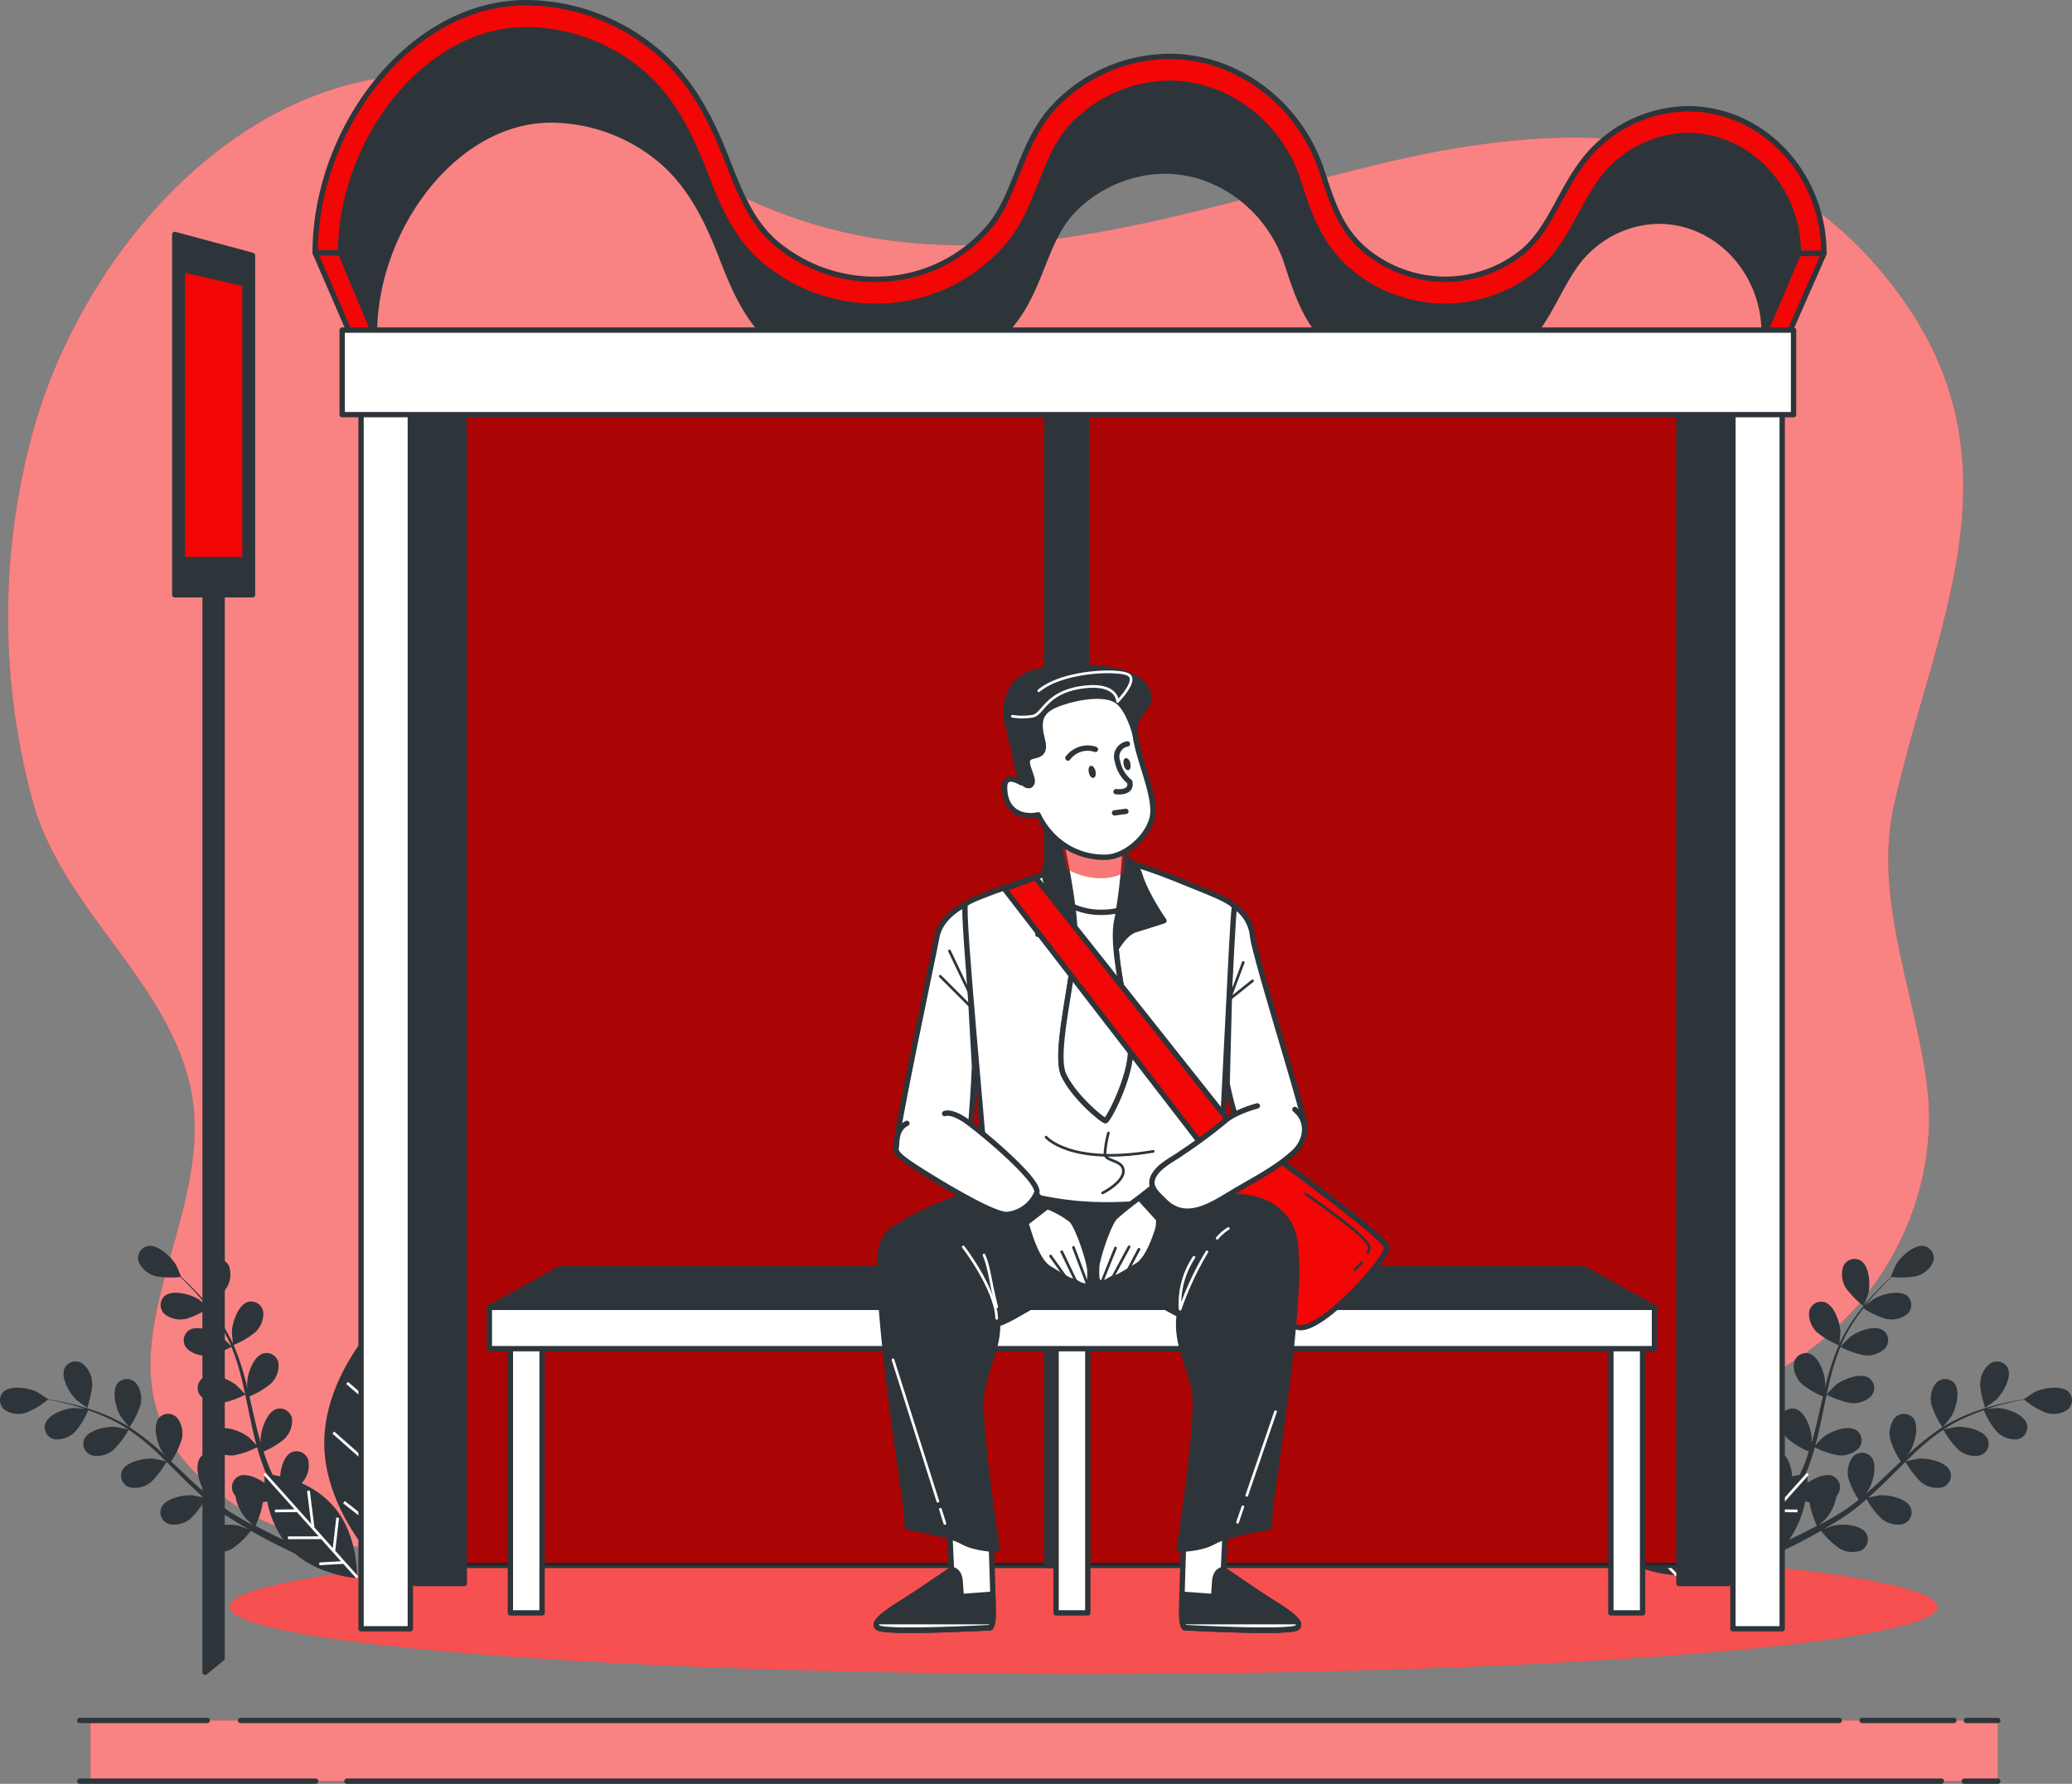 <svg xmlns="http://www.w3.org/2000/svg" viewBox="57.11 83.47 386.74 333.03"><rect x="57.11" y="83.47" width="386.74" height="333.03" fill="#808080" stroke="none"/><g id="freepik--background-simple--inject-1--inject-3"><path d="M417.29,209.08c7-24.69,12-48-7.15-72.57-23.87-30.65-59-31.19-95.14-22.52-39.34,9.45-78,24.94-117.6,7-14.84-6.73-27.92-17-43.73-21.4C109,87.25,73.46,127.37,63.33,163.83A130.93,130.93,0,0,0,63.21,233c5.53,20.35,25.7,33.84,29.62,54.35,5.12,26.78-24,54.14,6.55,76,11.55,8.27,27.05,10.54,41.44,8.66,32.92-4.29,60.36-25.36,89.79-38.09,29.26-12.66,62.76-19.77,92.77-5.21,17.67,8.57,42.72,21.8,62.75,12.1,21.06-10.19,33.31-32.9,30.67-54.47-2.1-17.26-10.14-35.21-6.15-52.7C412.56,225.21,415,217.07,417.29,209.08Z" style="fill:#F20606"/><path d="M417.29,209.08c7-24.69,12-48-7.15-72.57-23.87-30.65-59-31.19-95.14-22.52-39.34,9.45-78,24.94-117.6,7-14.84-6.73-27.92-17-43.73-21.4C109,87.25,73.46,127.37,63.33,163.83A130.93,130.93,0,0,0,63.21,233c5.53,20.35,25.7,33.84,29.62,54.35,5.12,26.78-24,54.14,6.55,76,11.55,8.27,27.05,10.54,41.44,8.66,32.92-4.29,60.36-25.36,89.79-38.09,29.26-12.66,62.76-19.77,92.77-5.21,17.67,8.57,42.72,21.8,62.75,12.1,21.06-10.19,33.31-32.9,30.67-54.47-2.1-17.26-10.14-35.21-6.15-52.7C412.56,225.21,415,217.07,417.29,209.08Z" style="fill:#fff;opacity:0.5"/></g><g id="freepik--Shadow--inject-1--inject-3"><ellipse cx="259.33" cy="383.43" rx="159.39" ry="12.57" style="fill:#F20606"/><ellipse cx="259.33" cy="383.43" rx="159.39" ry="12.57" style="fill:#fff;opacity:0.3"/><rect x="74" y="404.67" width="356" height="11.33" style="fill:#F20606"/><rect x="74" y="404.67" width="356" height="11.33" style="fill:#fff;opacity:0.5"/></g><g id="freepik--Plants--inject-1--inject-3"><path d="M96.09,327.29a16.36,16.36,0,0,0,3.36-3.46,4.8,4.8,0,0,0,.4-4,2.29,2.29,0,0,0-3.25-1c-1.64,1-1.82,4.51-1.4,6.18C95.24,325.11,96.07,327.31,96.09,327.29Z" style="fill:#2e353a"/><path d="M71.41,344.85c.11.1,2,1.48,2,1.45s1.06-3.23.89-4.74A4.78,4.78,0,0,0,72.45,338a2.29,2.29,0,0,0-3.28.92C68.36,340.68,70.14,343.68,71.41,344.85Z" style="fill:#2e353a"/><path d="M127.35,330.48s-9.77,10.09-9.72,22.48,9.91,22.4,9.91,22.4,9.77-10.09,9.72-22.48S127.35,330.48,127.35,330.48Z" style="fill:#2e353a"/><path d="M113.41,360.38a4.37,4.37,0,0,0,.36-.44,4.79,4.79,0,0,0,.86-3.94,2.29,2.29,0,0,0-3.11-1.4c-1.32.62-2,2.75-2.11,4.49-.53-.12-1-.21-1.42-.28-.17-.4-.35-.79-.53-1.19s-.33-.83-.5-1.25c-.23-.62-.44-1.27-.65-1.92a14.7,14.7,0,0,0,3.86-2.32,4.8,4.8,0,0,0,1.45-3.76,2.29,2.29,0,0,0-2.86-1.86c-1.85.55-2.94,3.86-3,5.59,0,.06,0,.42.06.86-.18-.64-.37-1.28-.54-1.93-.48-1.86-.9-3.76-1.34-5.67-.09-.4-.19-.79-.28-1.19a15.37,15.37,0,0,0,4-2.38A4.77,4.77,0,0,0,109.1,338a2.28,2.28,0,0,0-2.85-1.86c-1.86.55-3,3.87-3,5.6,0,.06,0,.5.08,1-.25-1-.51-2.05-.81-3.06a41,41,0,0,0-1.82-5.1,15.83,15.83,0,0,0,4.1-2.43,4.77,4.77,0,0,0,1.45-3.76,2.29,2.29,0,0,0-2.86-1.86c-1.85.55-2.94,3.87-3,5.59,0,.13.14,1.71.21,2.27l0-.06a30.44,30.44,0,0,0-2.66-4.6A41.49,41.49,0,0,0,95,326c-1-1.11-1.91-2.06-2.76-2.9-.46-.45-.89-.86-1.3-1.23h0s-.9-2.16-1-2.29c-.87-1.5-3.43-3.88-5.32-3.47a2.29,2.29,0,0,0-1.6,3,4.78,4.78,0,0,0,3.08,2.6,15.37,15.37,0,0,0,4.66.16c.41.4.85.82,1.32,1.31.83.85,1.76,1.83,2.69,2.95.25.3.51.63.76,1-.54-.44-1.29-1.05-1.37-1.1-1.46-.92-4.82-1.86-6.31-.62a2.3,2.3,0,0,0,0,3.41,4.82,4.82,0,0,0,3.93.88,15,15,0,0,0,4.23-2c.56.72,1.11,1.46,1.64,2.27a29.18,29.18,0,0,1,2.52,4.6c0,.09.07.19.11.28-.23-.26-1.58-1.64-1.69-1.72-1.35-1.08-4.59-2.38-6.2-1.32a2.3,2.3,0,0,0-.42,3.39,4.82,4.82,0,0,0,3.81,1.31,16.21,16.21,0,0,0,4.53-1.59,40,40,0,0,1,1.65,5c.34,1.25.62,2.53.9,3.82-.31-.34-1.57-1.62-1.67-1.7-1.35-1.08-4.59-2.38-6.21-1.32a2.3,2.3,0,0,0-.41,3.39,4.77,4.77,0,0,0,3.81,1.31,15.83,15.83,0,0,0,4.5-1.58c.13.59.25,1.17.37,1.76.4,1.91.79,3.83,1.23,5.71.15.65.32,1.29.5,1.93-.48-.5-1.36-1.38-1.44-1.45-1.35-1.08-4.59-2.38-6.21-1.31a2.29,2.29,0,0,0-.41,3.38,4.77,4.77,0,0,0,3.81,1.31,15.38,15.38,0,0,0,4.36-1.5q.44,1.59,1,3.12c.17.43.31.89.49,1.3l.27.65-.37,0s0,.61,0,1.59c-1.42-1-3.47-1.89-4.81-1.27a2.3,2.3,0,0,0-.92,3.28,3.91,3.91,0,0,0,.3.41,8.85,8.85,0,0,0,1.84,4.09c.07.09,1,1,1.54,1.42l-1.47-.8c-.73-.41-1.48-.86-2.21-1.29-.38-.23-.75-.47-1.13-.72s-.73-.5-1.1-.76c-.54-.39-1.07-.81-1.61-1.24a14.4,14.4,0,0,0,1.94-4.07,4.74,4.74,0,0,0-.87-3.93,2.28,2.28,0,0,0-3.4,0c-1.25,1.48-.33,4.85.59,6.31,0,.05.26.34.53.68-.51-.43-1-.86-1.52-1.31-1.42-1.28-2.83-2.64-4.24-4l-.89-.83a15.23,15.23,0,0,0,2-4.18,4.79,4.79,0,0,0-.86-3.94,2.3,2.3,0,0,0-3.41,0c-1.24,1.48-.32,4.85.6,6.31,0,.05.3.4.61.78-.78-.72-1.57-1.43-2.37-2.11a40.65,40.65,0,0,0-4.33-3.24,16.28,16.28,0,0,0,2.08-4.3,4.81,4.81,0,0,0-.87-3.93,2.29,2.29,0,0,0-3.41,0c-1.24,1.48-.32,4.85.6,6.31.07.11,1.06,1.35,1.43,1.78l-.06,0a30.47,30.47,0,0,0-4.75-2.37,41.57,41.57,0,0,0-4.51-1.49c-1.41-.39-2.73-.67-3.9-.9l-1.76-.31,0,0s-2-1.3-2.08-1.37c-1.55-.77-5-1.34-6.34,0a2.28,2.28,0,0,0,.32,3.39,4.76,4.76,0,0,0,4,.47,15.45,15.45,0,0,0,4-2.43c.56.1,1.16.21,1.82.35,1.16.26,2.47.56,3.87,1,.38.11.78.25,1.16.37l-1.74-.16c-1.73,0-5,1.11-5.61,3a2.28,2.28,0,0,0,1.84,2.86,4.79,4.79,0,0,0,3.77-1.43,15.58,15.58,0,0,0,2.42-4c.85.29,1.72.6,2.61,1a29.1,29.1,0,0,1,4.64,2.43l.25.18c-.34-.09-2.23-.49-2.36-.5-1.72-.16-5.14.55-5.9,2.33a2.27,2.27,0,0,0,1.52,3,4.78,4.78,0,0,0,3.9-1,16.4,16.4,0,0,0,2.9-3.82,40.67,40.67,0,0,1,4.12,3.22c1,.86,1.91,1.77,2.85,2.69-.44-.12-2.2-.48-2.33-.49-1.72-.16-5.14.54-5.9,2.32a2.29,2.29,0,0,0,1.52,3.05,4.78,4.78,0,0,0,3.9-1,16.15,16.15,0,0,0,2.89-3.79l1.27,1.25c1.39,1.38,2.77,2.77,4.18,4.09.48.46,1,.9,1.48,1.34-.67-.15-1.89-.41-2-.42-1.72-.16-5.14.55-5.9,2.33a2.29,2.29,0,0,0,1.52,3.05,4.78,4.78,0,0,0,3.9-1,14.52,14.52,0,0,0,2.8-3.66c.84.73,1.68,1.43,2.53,2.07.38.28.75.58,1.12.82l1.12.74c.77.48,1.49.93,2.23,1.36l1.08.63c-.65-.26-1.7-.65-1.79-.67-1.68-.42-5.17-.24-6.19,1.4a2.29,2.29,0,0,0,1,3.25,4.77,4.77,0,0,0,4-.41,15.61,15.61,0,0,0,3.41-3.3c.89.51,1.76,1,2.58,1.43,2.2,1.18,4.11,2.11,5.6,2.81,4.82,4.17,11.62,4.63,11.62,4.63s.35-8.13-4.44-13.49A16.71,16.71,0,0,0,113.41,360.38Zm-8.61,7.94a17,17,0,0,0,1.38-4.38l.8-.17a19.06,19.06,0,0,0,3,7.17c-.88-.42-1.83-.88-2.84-1.4C106.39,369.17,105.6,368.75,104.8,368.32Z" style="fill:#2e353a"/><path d="M149,358.83s-8.14.25-13.12,5.42S131,377.57,131,377.57s8.14-.25,13.12-5.42S149,358.83,149,358.83Z" style="fill:#2e353a"/><polygon points="127.75 364.07 135.75 356.88 135.4 356.5 127.75 363.38 127.71 353.96 127.75 353.99 134.51 344.1 134.09 343.81 127.7 353.15 127.6 330.48 127.09 330.48 127.16 345.87 122.07 341.46 121.73 341.85 127.16 346.55 127.21 357.55 119.49 350.73 119.15 351.11 127.21 358.24 127.25 368.25 121.46 363.7 121.14 364.11 127.26 368.91 127.28 375.36 127.8 375.35 127.75 364.07 127.75 364.07" style="fill:#fff"/><polygon points="120.39 366.84 119.88 366.79 119.23 372.48 115.8 368.64 115.8 368.64 114.93 361.75 114.42 361.82 115.2 367.98 106.67 358.44 106.29 358.78 112.08 365.25 108.41 365.3 108.42 365.81 112.53 365.76 116.59 370.3 110.86 370.31 110.86 370.82 117.05 370.81 120.74 374.94 116.7 375.18 116.73 375.69 121.18 375.43 123.64 378.17 124.02 377.83 119.69 372.99 120.39 366.84" style="fill:#fff"/><polygon points="139.7 368.87 146.51 367.49 146.41 366.99 140.32 368.23 149.2 359 148.83 358.65 142.8 364.91 142.49 361.25 141.98 361.3 142.33 365.4 138.11 369.78 137.68 364.07 137.16 364.11 137.63 370.28 133.79 374.27 133.25 370.25 132.74 370.32 133.34 374.74 130.78 377.39 131.15 377.75 135.66 373.07 141.84 373.31 141.86 372.8 136.13 372.58 139.7 368.87 139.7 368.87" style="fill:#fff"/><path d="M404.93,327.29a16.64,16.64,0,0,1-3.35-3.46,4.8,4.8,0,0,1-.4-4,2.28,2.28,0,0,1,3.24-1c1.65,1,1.82,4.51,1.41,6.18C405.79,325.11,405,327.31,404.93,327.29Z" style="fill:#2e353a"/><path d="M429.62,344.85c-.11.1-2,1.48-2,1.45s-1.06-3.23-.89-4.74a4.78,4.78,0,0,1,1.88-3.56,2.29,2.29,0,0,1,3.28.92C432.67,340.68,430.89,343.68,429.62,344.85Z" style="fill:#2e353a"/><path d="M373.68,330.48s9.77,10.09,9.72,22.48-9.91,22.4-9.91,22.4-9.78-10.09-9.72-22.48S373.68,330.48,373.68,330.48Z" style="fill:#2e353a"/><path d="M387.61,360.38a4.2,4.2,0,0,1-.35-.44,4.79,4.79,0,0,1-.86-3.94,2.28,2.28,0,0,1,3.1-1.4c1.33.62,2,2.75,2.12,4.49.53-.12,1-.21,1.42-.28.17-.4.35-.79.53-1.19s.33-.83.5-1.25c.23-.62.44-1.27.65-1.92a14.7,14.7,0,0,1-3.86-2.32,4.8,4.8,0,0,1-1.45-3.76,2.29,2.29,0,0,1,2.86-1.86c1.85.55,2.94,3.86,3,5.59,0,.06,0,.42-.07.86.19-.64.38-1.28.55-1.93.48-1.86.9-3.76,1.34-5.67.09-.4.19-.79.28-1.19a15.37,15.37,0,0,1-4-2.38,4.81,4.81,0,0,1-1.45-3.76,2.3,2.3,0,0,1,2.86-1.86c1.86.55,3,3.87,3,5.6,0,.06,0,.5-.09,1,.26-1,.52-2.05.82-3.06a41,41,0,0,1,1.82-5.1,15.83,15.83,0,0,1-4.1-2.43,4.77,4.77,0,0,1-1.45-3.76,2.29,2.29,0,0,1,2.85-1.86c1.86.55,2.95,3.87,3,5.59,0,.13-.14,1.71-.21,2.27,0,0,0,0,0-.06a29.61,29.61,0,0,1,2.66-4.6A41.49,41.49,0,0,1,406,326c1-1.11,1.91-2.06,2.76-2.9.46-.45.89-.86,1.3-1.23H410s.91-2.16,1-2.29c.87-1.5,3.42-3.88,5.32-3.47a2.3,2.3,0,0,1,1.6,3,4.78,4.78,0,0,1-3.08,2.6,15.37,15.37,0,0,1-4.66.16c-.41.4-.85.82-1.33,1.31-.82.85-1.75,1.83-2.68,2.95-.25.3-.51.63-.76,1,.54-.44,1.29-1.05,1.37-1.1,1.45-.92,4.82-1.86,6.31-.62a2.3,2.3,0,0,1,0,3.41,4.82,4.82,0,0,1-3.93.88,15.26,15.26,0,0,1-4.24-2c-.55.72-1.1,1.46-1.63,2.27a30,30,0,0,0-2.53,4.6c0,.09-.07.19-.1.28.22-.26,1.58-1.64,1.69-1.72,1.35-1.08,4.59-2.38,6.2-1.32a2.3,2.3,0,0,1,.42,3.39,4.82,4.82,0,0,1-3.81,1.31,16.21,16.21,0,0,1-4.53-1.59,40,40,0,0,0-1.65,5c-.34,1.25-.62,2.53-.9,3.82.31-.34,1.57-1.62,1.67-1.7,1.35-1.08,4.59-2.38,6.21-1.32a2.3,2.3,0,0,1,.41,3.39,4.77,4.77,0,0,1-3.81,1.31,15.71,15.71,0,0,1-4.5-1.58c-.13.59-.25,1.17-.38,1.76-.39,1.91-.78,3.83-1.22,5.71-.15.65-.33,1.29-.5,1.93.48-.5,1.36-1.38,1.44-1.45,1.35-1.08,4.59-2.38,6.2-1.31a2.29,2.29,0,0,1,.42,3.38,4.78,4.78,0,0,1-3.81,1.31,15.38,15.38,0,0,1-4.36-1.5c-.29,1.06-.61,2.1-1,3.12-.16.43-.3.89-.48,1.3l-.27.65.37,0s0,.61,0,1.59c1.42-1,3.47-1.89,4.8-1.27a2.29,2.29,0,0,1,.93,3.28,3.91,3.91,0,0,1-.3.41,8.85,8.85,0,0,1-1.84,4.09c-.07.09-1,1-1.54,1.42l1.47-.8c.73-.41,1.48-.86,2.21-1.29.38-.23.75-.47,1.13-.72s.73-.5,1.1-.76c.54-.39,1.07-.81,1.61-1.24a14.4,14.4,0,0,1-1.94-4.07,4.77,4.77,0,0,1,.86-3.93,2.29,2.29,0,0,1,3.41,0c1.25,1.48.33,4.85-.59,6.31,0,.05-.26.34-.53.68.51-.43,1-.86,1.52-1.31,1.42-1.28,2.83-2.64,4.24-4l.89-.83a15.51,15.51,0,0,1-2-4.18,4.83,4.83,0,0,1,.87-3.94,2.3,2.3,0,0,1,3.41,0c1.24,1.48.32,4.85-.6,6.31,0,.05-.3.4-.61.78.78-.72,1.57-1.43,2.37-2.11a40.65,40.65,0,0,1,4.33-3.24,16,16,0,0,1-2.08-4.3,4.78,4.78,0,0,1,.87-3.93,2.29,2.29,0,0,1,3.41,0c1.24,1.48.32,4.85-.6,6.31-.07.11-1.06,1.35-1.43,1.78l.06,0a30.47,30.47,0,0,1,4.75-2.37,40.87,40.87,0,0,1,4.51-1.49c1.41-.39,2.73-.67,3.9-.9l1.76-.31,0,0s1.95-1.3,2.08-1.37c1.55-.77,5-1.34,6.34,0a2.29,2.29,0,0,1-.32,3.39,4.76,4.76,0,0,1-4,.47,15.45,15.45,0,0,1-4-2.43c-.56.1-1.16.21-1.82.35-1.17.26-2.47.56-3.88,1l-1.15.37,1.74-.16c1.73,0,5.05,1.11,5.61,3a2.28,2.28,0,0,1-1.85,2.86,4.79,4.79,0,0,1-3.76-1.43,15.58,15.58,0,0,1-2.42-4c-.85.29-1.72.6-2.61,1a28.68,28.68,0,0,0-4.64,2.43l-.25.18c.34-.09,2.23-.49,2.36-.5,1.72-.16,5.14.55,5.9,2.33a2.27,2.27,0,0,1-1.52,3,4.78,4.78,0,0,1-3.9-1,16.4,16.4,0,0,1-2.9-3.82,40.67,40.67,0,0,0-4.12,3.22c-1,.86-1.91,1.77-2.85,2.69.44-.12,2.2-.48,2.33-.49,1.72-.16,5.14.54,5.9,2.32a2.29,2.29,0,0,1-1.52,3.05,4.78,4.78,0,0,1-3.9-1,16.15,16.15,0,0,1-2.89-3.79l-1.27,1.25c-1.39,1.38-2.77,2.77-4.18,4.09-.49.46-1,.9-1.48,1.34.67-.15,1.89-.41,2-.42,1.72-.16,5.14.55,5.9,2.33a2.29,2.29,0,0,1-1.52,3.05,4.78,4.78,0,0,1-3.9-1,14.83,14.83,0,0,1-2.81-3.66c-.83.73-1.67,1.43-2.53,2.07-.37.28-.74.58-1.12.82l-1.11.74c-.77.48-1.49.93-2.23,1.36l-1.08.63c.65-.26,1.69-.65,1.79-.67,1.68-.42,5.17-.24,6.19,1.4a2.3,2.3,0,0,1-1,3.25,4.77,4.77,0,0,1-4-.41,16,16,0,0,1-3.42-3.3c-.88.51-1.75,1-2.58,1.43-2.19,1.18-4.1,2.11-5.59,2.81C384,377.54,377.2,378,377.2,378s-.36-8.13,4.43-13.49A16.88,16.88,0,0,1,387.61,360.38Zm8.62,7.94a17,17,0,0,1-1.38-4.38l-.8-.17a19.06,19.06,0,0,1-3,7.17c.88-.42,1.83-.88,2.83-1.4C394.64,369.17,395.43,368.75,396.23,368.32Z" style="fill:#2e353a"/><path d="M352,358.83s8.14.25,13.12,5.42,4.92,13.32,4.92,13.32-8.14-.25-13.12-5.42S352,358.83,352,358.83Z" style="fill:#2e353a"/><polygon points="373.28 364.07 365.28 356.88 365.63 356.5 373.28 363.38 373.32 353.96 373.28 353.99 366.52 344.1 366.94 343.81 373.33 353.15 373.42 330.48 373.94 330.48 373.87 345.87 378.96 341.46 379.3 341.85 373.87 346.55 373.82 357.55 381.54 350.73 381.88 351.11 373.82 358.24 373.77 368.25 379.57 363.7 379.89 364.11 373.77 368.91 373.74 375.36 373.23 375.35 373.28 364.07 373.28 364.07" style="fill:#fff"/><polygon points="380.64 366.84 381.15 366.79 381.8 372.48 385.23 368.64 385.23 368.64 386.1 361.75 386.6 361.82 385.83 367.98 394.36 358.44 394.74 358.78 388.95 365.25 392.62 365.3 392.61 365.81 388.5 365.76 384.44 370.3 390.17 370.31 390.17 370.82 383.98 370.81 380.29 374.94 384.33 375.18 384.3 375.69 379.85 375.43 377.39 378.17 377.01 377.83 381.34 372.99 380.64 366.84" style="fill:#fff"/><polygon points="361.32 368.87 354.52 367.49 354.62 366.99 360.71 368.23 351.83 359 352.2 358.65 358.22 364.91 358.54 361.25 359.05 361.3 358.7 365.4 362.92 369.78 363.35 364.07 363.87 364.11 363.4 370.28 367.24 374.27 367.78 370.25 368.29 370.32 367.69 374.74 370.25 377.39 369.88 377.75 365.37 373.07 359.19 373.31 359.17 372.8 364.9 372.58 361.33 368.87 361.32 368.87" style="fill:#fff"/></g><g id="freepik--bus-stop--inject-1--inject-3"><path d="M327,140.68a28,28,0,0,1-17.87-6.41c-5.8-4.82-7.73-10.78-9.77-17.1-3.45-10.68-13.3-18.13-24-18.13A25.4,25.4,0,0,0,257,107.28c-2.56,2.86-4,6.53-5.55,10.41s-3.21,8.08-6.16,11.58a32.32,32.32,0,0,1-24.76,11.41,33.27,33.27,0,0,1-21.68-8c-5.09-4.37-7.69-10.39-10.12-16.69-2.76-7.15-6.18-14.46-12.56-19.54a33.62,33.62,0,0,0-20.82-7.41c-19.1,0-34.64,21.31-34.64,41.62h-4.77c0-23.11,17.68-46.69,39.41-46.69A38.19,38.19,0,0,1,179,92.43c7.3,5.8,11.1,13.84,14.11,21.66,2.19,5.67,4.5,11.06,8.71,14.68a28.66,28.66,0,0,0,18.68,6.84,27.65,27.65,0,0,0,21.21-9.73c2.41-2.86,3.82-6.41,5.31-10.16,1.64-4.13,3.33-8.4,6.49-11.93A29.75,29.75,0,0,1,275.41,94c12.67,0,24.38,8.86,28.47,21.55,2,6.07,3.51,10.86,8.2,14.76A23.39,23.39,0,0,0,327,135.61a23.11,23.11,0,0,0,13.71-4.67c3.32-2.48,5.31-6.15,7.42-10,1.88-3.47,3.83-7.06,6.84-10a25.11,25.11,0,0,1,17.15-7.17c14,0,25.43,12.12,25.43,27h-4.77c0-12.11-9.27-22-20.66-22a20.45,20.45,0,0,0-13.94,5.86c-2.46,2.37-4.14,5.47-5.92,8.74-2.27,4.19-4.62,8.52-8.8,11.65A27.72,27.72,0,0,1,327,140.68Z" style="fill:#F20606;stroke:#2e353a;stroke-linecap:round;stroke-linejoin:round"/><polygon points="120.71 130.69 127.03 145.77 122.48 145.77 115.94 130.69 120.71 130.69" style="fill:#F20606;stroke:#2e353a;stroke-linecap:round;stroke-linejoin:round"/><path d="M372.13,108.84a20.45,20.45,0,0,0-13.94,5.86c-2.46,2.37-4.14,5.47-5.92,8.74-2.27,4.19-4.62,8.52-8.8,11.65a27.59,27.59,0,0,1-34.33-.82c-5.8-4.82-7.73-10.78-9.77-17.1-3.45-10.68-13.3-18.13-24-18.13A25.4,25.4,0,0,0,257,107.28c-2.56,2.86-4,6.53-5.55,10.41s-3.21,8.08-6.16,11.58a32.32,32.32,0,0,1-24.76,11.41,33.27,33.27,0,0,1-21.68-8c-5.09-4.37-7.69-10.39-10.12-16.69-2.76-7.15-6.18-14.46-12.56-19.54a33.62,33.62,0,0,0-20.82-7.41c-19.1,0-34.64,21.31-34.64,41.62L127,145.77c0-19.36,14.82-39.9,33-39.9a32.08,32.08,0,0,1,19.85,7.06c6.08,4.84,9.35,11.81,12,18.63,2.31,6,4.79,11.75,9.65,15.92a31.73,31.73,0,0,0,20.67,7.6,30.79,30.79,0,0,0,23.61-10.89c2.81-3.33,4.37-7.25,5.87-11s2.86-7.19,5.3-9.92a24.18,24.18,0,0,1,17.55-7.86c10.17,0,19.57,7.11,22.85,17.29,1.95,6,3.78,11.71,9.32,16.31a26.72,26.72,0,0,0,17,6.11,26.42,26.42,0,0,0,15.69-5.33c4-3,6.23-7.11,8.39-11.11,1.7-3.12,3.3-6.08,5.65-8.33a19.44,19.44,0,0,1,13.3-5.59c10.86,0,19.7,9.39,19.7,20.94l7.58-14.86h-1.27C392.79,118.69,383.52,108.84,372.13,108.84Z" style="fill:#2e353a;stroke:#2e353a;stroke-linecap:round;stroke-linejoin:round"/><polygon points="391.02 145.66 397.56 130.8 392.79 130.8 386.48 145.66 391.02 145.66" style="fill:#F20606;stroke:#2e353a;stroke-linecap:round;stroke-linejoin:round"/><rect x="134.57" y="146.64" width="243.33" height="229.08" style="fill:#F20606;stroke:#2e353a;stroke-linecap:round;stroke-linejoin:round"/><rect x="134.57" y="146.64" width="243.33" height="229.08" style="opacity:0.3"/><rect x="252.47" y="146.64" width="7.53" height="229.08" style="fill:#2e353a;stroke:#2e353a;stroke-linecap:round;stroke-linejoin:round"/><rect x="152.37" y="330.49" width="5.92" height="54.1" style="fill:#fff;stroke:#2e353a;stroke-linecap:round;stroke-linejoin:round"/><rect x="254.23" y="330.49" width="5.92" height="54.1" style="fill:#fff;stroke:#2e353a;stroke-linecap:round;stroke-linejoin:round"/><rect x="357.78" y="330.49" width="5.92" height="54.1" style="fill:#fff;stroke:#2e353a;stroke-linecap:round;stroke-linejoin:round"/><rect x="148.45" y="327.53" width="217.47" height="7.73" style="fill:#fff;stroke:#2e353a;stroke-linecap:round;stroke-linejoin:round"/><polygon points="365.81 327.53 148.56 327.53 161.6 320.35 352.77 320.35 365.81 327.53" style="fill:#2e353a;stroke:#2e353a;stroke-linecap:round;stroke-linejoin:round"/><rect x="134.57" y="150.02" width="9.2" height="229.08" style="fill:#2e353a;stroke:#2e353a;stroke-linecap:round;stroke-linejoin:round"/><rect x="124.5" y="150.02" width="9.2" height="237.53" style="fill:#fff;stroke:#2e353a;stroke-linecap:round;stroke-linejoin:round"/><rect x="380.56" y="150.02" width="9.2" height="237.53" style="fill:#fff;stroke:#2e353a;stroke-linecap:round;stroke-linejoin:round"/><line x1="424.13" y1="404.67" x2="430" y2="404.67" style="fill:none;stroke:#2e353a;stroke-linecap:round;stroke-linejoin:round"/><line x1="404.68" y1="404.67" x2="421.8" y2="404.67" style="fill:none;stroke:#2e353a;stroke-linecap:round;stroke-linejoin:round"/><line x1="102.02" y1="404.67" x2="400.4" y2="404.67" style="fill:none;stroke:#2e353a;stroke-linecap:round;stroke-linejoin:round"/><line x1="72" y1="404.67" x2="95.79" y2="404.67" style="fill:none;stroke:#2e353a;stroke-linecap:round;stroke-linejoin:round"/><line x1="423.74" y1="416" x2="430" y2="416" style="fill:none;stroke:#2e353a;stroke-linecap:round;stroke-linejoin:round"/><line x1="121.86" y1="416" x2="419.46" y2="416" style="fill:none;stroke:#2e353a;stroke-linecap:round;stroke-linejoin:round"/><line x1="72" y1="416" x2="116.02" y2="416" style="fill:none;stroke:#2e353a;stroke-linecap:round;stroke-linejoin:round"/><rect x="370.49" y="150.02" width="9.2" height="229.08" style="fill:#2e353a;stroke:#2e353a;stroke-linecap:round;stroke-linejoin:round"/><rect x="120.98" y="145.1" width="270.9" height="15.78" style="fill:#fff;stroke:#2e353a;stroke-linecap:round;stroke-linejoin:round"/><polygon points="98.57 393.06 95.39 395.67 95.39 183.12 98.57 183.12 98.57 393.06" style="fill:#2e353a;stroke:#2e353a;stroke-linecap:round;stroke-linejoin:round"/><polygon points="104.24 194.51 89.73 194.51 89.73 127.24 104.24 131.15 104.24 194.51" style="fill:#2e353a;stroke:#2e353a;stroke-linecap:round;stroke-linejoin:round"/><polygon points="102.83 187.96 91.14 187.96 91.14 133.79 102.83 136.43 102.83 187.96" style="fill:#F20606;stroke:#2e353a;stroke-linecap:round;stroke-linejoin:round"/></g><g id="freepik--Character--inject-1--inject-3"><path d="M172.74,258.36s0-5,0-5,0,5,0,5Z" style="fill:#2e353a"/><path d="M287,252.35a7.52,7.52,0,0,1,3.9,5.87c.54,4.33,9.79,33.3,9.79,35.47s-4.41,5.45-8.21,5.45-6.32-13.37-6.32-13.37Z" style="fill:#fff;stroke:#2e353a;stroke-linecap:round;stroke-linejoin:round"/><polyline points="289.17 263.15 286.59 270.03 290.89 266.59" style="fill:none;stroke:#2e353a;stroke-linecap:round;stroke-linejoin:round;stroke-width:0.5px"/><path d="M237.29,252.3s-4.6,2.11-5.32,6.09S224,296.07,224.4,297.7s10.66,4.33,12.28,3.61S239,282.52,239,282.52Z" style="fill:#fff;stroke:#2e353a;stroke-linecap:round;stroke-linejoin:round"/><line x1="238.63" y1="270.03" x2="234.33" y2="261" style="fill:none;stroke:#2e353a;stroke-linecap:round;stroke-linejoin:round;stroke-width:0.5px"/><line x1="237.99" y1="271.11" x2="232.61" y2="265.73" style="fill:none;stroke:#2e353a;stroke-linecap:round;stroke-linejoin:round;stroke-width:0.5px"/><path d="M253.82,246.12s-15.82,5-16.53,6.18,3.65,46,3.65,48.87,1.13,5.09,5.38,6.36,23.63,1,28.3.57,9.76-3.68,10.19-6.65,2.27-46.39,2.69-48.47c.18-.92-3.46-2.41-7.2-3.91-3.23-1.29-11.06-4.64-14-4.64S259.34,243.58,253.82,246.12Z" style="fill:#fff;stroke:#2e353a;stroke-linecap:round;stroke-linejoin:round"/><path d="M264,295a18.92,18.92,0,0,0-.65,3.87c0,1.51,3.44,1.08,3.44,3.23s-3.87,4.08-3.87,4.08" style="fill:none;stroke:#2e353a;stroke-linecap:round;stroke-linejoin:round;stroke-width:0.5px"/><path d="M252.36,295.76s4.5,5.31,20,2.66" style="fill:none;stroke:#2e353a;stroke-linecap:round;stroke-linejoin:round;stroke-width:0.5px"/><path d="M256.65,242.87s-3.68,1-4.39,2.4.43,3.4.57,5-2,7.64-2,7.64,4.24-.14,5,.42,7.92,5.52,7.92,5.52,2.41-5.94,5.24-6.79,5.38-1.7,5.38-1.7-3.4-4.81-4.53-8.63S261.46,240.18,256.65,242.87Z" style="fill:#2e353a;stroke:#2e353a;stroke-linecap:round;stroke-linejoin:round"/><path d="M255.09,240.18s2.55,11.18,2.69,18-4.1,21.79-2.12,26,7.36,8.49,7.78,8.49,4.39-7.36,4.67-12.6-3.82-18.82-2.55-24.76a97.83,97.83,0,0,0,1.56-14.15Z" style="fill:#fff;stroke:#2e353a;stroke-linecap:round;stroke-linejoin:round"/><path d="M255.09,240.18s.53,2.33,1.12,5.51a13,13,0,0,0,7.06,1.73,8.94,8.94,0,0,0,3.51-.93c.26-3,.34-5.32.34-5.32Z" style="fill:#F20606;opacity:0.54;mix-blend-mode:multiply"/><path d="M263.44,292.68c.43,0,4.39-7.36,4.67-12.6s-3.82-18.82-2.55-24.76q.19-.91.36-1.89a14.06,14.06,0,0,1-2.86.36,13,13,0,0,1-5.73-1.1,53.88,53.88,0,0,1,.45,5.46c.14,6.79-4.1,21.79-2.12,26S263,292.68,263.44,292.68Z" style="fill:#fff;stroke:#2e353a;stroke-linecap:round;stroke-linejoin:round"/><path d="M289.52,295.41s26.2,18.81,26.41,20.92-11.83,15.43-16.27,15S280,304.71,280,304.71Z" style="fill:#F20606;stroke:#2e353a;stroke-linecap:round;stroke-linejoin:round"/><polygon points="244.61 249.45 286.01 303.12 289.08 296.07 250.4 247.3 244.61 249.45" style="fill:#F20606;stroke:#2e353a;stroke-linecap:round;stroke-linejoin:round"/><path d="M234.33,368.53l.37,8s-5.79,4-8.32,5.6-6.86,4.15-5.42,5.24,21,0,21,0,.54-.36.54-2.71-.36-12.83-.36-12.83Z" style="fill:#fff;stroke:#2e353a;stroke-linecap:round;stroke-linejoin:round"/><path d="M242.46,384.61c0-.66,0-2-.07-3.51l-5.89.44s0-.73-.18-2.9-1.62-2.16-1.62-2.16-5.79,4-8.32,5.6-6.86,4.15-5.42,5.24,21,0,21,0S242.46,387,242.46,384.61Z" style="fill:#2e353a;stroke:#2e353a;stroke-linecap:round;stroke-linejoin:round"/><path d="M220.87,386.23c-.26.43-.28.81.09,1.09,1.45,1.08,21,0,21,0s.26-.19.42-1.09Z" style="fill:#fff;stroke:#2e353a;stroke-linecap:round;stroke-linejoin:round"/><path d="M285.83,368.53l-.36,8s5.78,4,8.31,5.6,6.86,4.15,5.42,5.24-21,0-21,0-.54-.36-.54-2.71.36-12.83.36-12.83Z" style="fill:#fff;stroke:#2e353a;stroke-linecap:round;stroke-linejoin:round"/><path d="M277.7,384.61c0-.66,0-2,.07-3.51l5.89.44s0-.73.18-2.9,1.63-2.16,1.63-2.16,5.78,4,8.31,5.6,6.86,4.15,5.42,5.24-21,0-21,0S277.7,387,277.7,384.61Z" style="fill:#2e353a;stroke:#2e353a;stroke-linecap:round;stroke-linejoin:round"/><path d="M299.29,386.23c.27.43.28.81-.09,1.09-1.45,1.08-21,0-21,0s-.26-.19-.42-1.09Z" style="fill:#fff;stroke:#2e353a;stroke-linecap:round;stroke-linejoin:round"/><path d="M242.28,304.93s-12.1,3.79-16.44,6.86-2,9.58,2.53,13.73,11.2,6.87,16.08,4.7,10.3-7.05,17.53-7.05,13.55,5.61,20,7.95,15-5.24,16.63-11.56-2.44-13.38-12.47-12.65C264.93,308.46,260.47,310,242.28,304.93Z" style="fill:#2e353a;stroke:#2e353a;stroke-linecap:round;stroke-linejoin:round"/><path d="M229.64,312.15s-6.15-1.8-7.95,4,3.07,38.66,4,45,.72,7.41.72,7.41,7.77,1.26,10.3,2.71,6.51,1.44,6.51,1.44-3.62-23.49-2.89-28.91,3.61-9.21,2.89-14.81-5.6-13-5.6-13" style="fill:#2e353a;stroke:#2e353a;stroke-linecap:round;stroke-linejoin:round"/><path d="M290.79,312.15s6.14-1.8,7.95,4-3.08,38.66-4,45-.72,7.41-.72,7.41-7.77,1.26-10.3,2.71-6.51,1.44-6.51,1.44,3.62-23.49,2.9-28.91-3.62-9.21-2.9-14.81,5.61-13,5.61-13" style="fill:#2e353a;stroke:#2e353a;stroke-linecap:round;stroke-linejoin:round"/><path d="M282.38,317.19a56.79,56.79,0,0,0-5,10.69,15.67,15.67,0,0,1,2.58-9.67" style="fill:none;stroke:#fff;stroke-linecap:round;stroke-linejoin:round;stroke-width:0.5px"/><path d="M286.38,312.83a9.06,9.06,0,0,0-2.08,1.81" style="fill:none;stroke:#fff;stroke-linecap:round;stroke-linejoin:round;stroke-width:0.5px"/><path d="M236.91,316.27s6,7.74,6.24,13.33" style="fill:none;stroke:#fff;stroke-linecap:round;stroke-linejoin:round;stroke-width:0.5px"/><path d="M240.78,317.78c1.08,2.58,1.08,4.73,2.37,9.67" style="fill:none;stroke:#fff;stroke-linecap:round;stroke-linejoin:round;stroke-width:0.5px"/><line x1="232.16" y1="363.74" x2="223.79" y2="337.35" style="fill:none;stroke:#fff;stroke-linecap:round;stroke-linejoin:round;stroke-width:0.5px"/><line x1="233.47" y1="367.89" x2="232.63" y2="365.23" style="fill:none;stroke:#fff;stroke-linecap:round;stroke-linejoin:round;stroke-width:0.5px"/><line x1="289.82" y1="362.65" x2="295.19" y2="347.02" style="fill:none;stroke:#fff;stroke-linecap:round;stroke-linejoin:round;stroke-width:0.5px"/><line x1="288.1" y1="367.67" x2="289.09" y2="364.78" style="fill:none;stroke:#fff;stroke-linecap:round;stroke-linejoin:round;stroke-width:0.5px"/><path d="M245.05,218l2.68,11.6s-3.11-2-3.11.85,1.28,4.38,3,5a6.15,6.15,0,0,0,3.26.14,14.48,14.48,0,0,0,3.39,4.53,13.31,13.31,0,0,0,9.2,3.39c3.25,0,7.5-3.25,8.63-7.07s-2.55-11-3.11-15.85,4.1-4.67,2-8.63-13.44-4.67-20.38-3S245.05,218,245.05,218Z" style="fill:#fff;stroke:#2e353a;stroke-linecap:round;stroke-linejoin:round"/><path d="M267.54,222.35a2.42,2.42,0,0,0-1.84,3.26,6.37,6.37,0,0,0,2.27,3.82s.71,2.12-2.55,1.84" style="fill:none;stroke:#2e353a;stroke-linecap:round;stroke-linejoin:round"/><path d="M261.57,223.37a4.59,4.59,0,0,0-5.13,1.62" style="fill:none;stroke:#2e353a;stroke-linecap:round;stroke-linejoin:round"/><path d="M261.59,227.45c.13.61,0,1.16-.38,1.24s-.73-.35-.87-1,0-1.17.37-1.25S261.45,226.84,261.59,227.45Z" style="fill:#2e353a"/><path d="M268.09,226c.14.61,0,1.17-.37,1.25s-.73-.36-.87-1,0-1.16.37-1.24S268,225.42,268.09,226Z" style="fill:#2e353a"/><line x1="267.26" y1="234.95" x2="265.14" y2="235.23" style="fill:none;stroke:#2e353a;stroke-linecap:round;stroke-linejoin:round"/><polygon points="250.05 305.83 252.58 308.72 248.61 311.79 246.26 309.8 250.05 305.83" style="fill:#2e353a;stroke:#2e353a;stroke-linecap:round;stroke-linejoin:round"/><path d="M233.43,291.37s1.08-.54,3.61,1.09S251.5,304,250.6,306.19a6.72,6.72,0,0,1-5.43,4c-2.52.36-13.91-6.69-17-8.68s-4-2.89-3.79-3.79-.18-3.43,2-4.52" style="fill:#fff;stroke:#2e353a;stroke-linecap:round;stroke-linejoin:round"/><polygon points="273.18 304.38 269.75 307.09 273.36 311.07 276.43 308.36 273.18 304.38" style="fill:#2e353a;stroke:#2e353a;stroke-linecap:round;stroke-linejoin:round"/><path d="M291.79,289.93s-4.15,1.08-6.14,2.89a94,94,0,0,1-7.89,5.84c-1.63,1.18-3.77,2.15-5,3.84-1.62,2.31.1,3.6,1.77,5.26,4.05,4,8.95.52,12.77-1.75s8.08-4.42,11.32-7.41c2.35-2.17,2.89-5.78.18-8" style="fill:#fff;stroke:#2e353a;stroke-linecap:round;stroke-linejoin:round"/><path d="M252.58,308.72a17.13,17.13,0,0,1,4.52,2.53c1.26,1.26,3.43,7.95,3.43,9.4s.18,2.89-.9,2.89-1.81-.91-2.35-.91-2.53-1.26-4.34-2.35-3.07-4.51-3.61-6.14-.72-2.35-.72-2.35Z" style="fill:#fff;stroke:#2e353a;stroke-linecap:round;stroke-linejoin:round"/><line x1="256.08" y1="322" x2="253.2" y2="317.96" style="fill:none;stroke:#2e353a;stroke-linecap:round;stroke-linejoin:round;stroke-width:0.5px"/><line x1="258.05" y1="322.92" x2="255.28" y2="317.15" style="fill:none;stroke:#2e353a;stroke-linecap:round;stroke-linejoin:round;stroke-width:0.5px"/><line x1="260.01" y1="323.04" x2="257.47" y2="316.34" style="fill:none;stroke:#2e353a;stroke-linecap:round;stroke-linejoin:round;stroke-width:0.5px"/><path d="M269.75,307.09a53.65,53.65,0,0,0-4.52,3.62c-1.26,1.26-3.43,8-3.43,9.39s-.18,2.89.9,2.89,1.81-.9,2.35-.9,2.53-1.26,4.34-2.35,3.07-4.52,3.61-6.14a5.48,5.48,0,0,0,.36-2.53Z" style="fill:#fff;stroke:#2e353a;stroke-linecap:round;stroke-linejoin:round"/><line x1="262.7" y1="322.99" x2="265.32" y2="316.46" style="fill:none;stroke:#2e353a;stroke-linecap:round;stroke-linejoin:round;stroke-width:0.5px"/><line x1="264.63" y1="322.23" x2="267.86" y2="316.23" style="fill:none;stroke:#2e353a;stroke-linecap:round;stroke-linejoin:round;stroke-width:0.5px"/><line x1="267.51" y1="320.84" x2="269.7" y2="316.69" style="fill:none;stroke:#2e353a;stroke-linecap:round;stroke-linejoin:round;stroke-width:0.5px"/><path d="M270.94,211.88c-2.12-4-13.44-4.67-20.38-3s-5.51,9.06-5.51,9.06l2.55,11,.7.87s1,.85,1.42-.14-1.42-3.54-.71-4.53,3.54,0,2.69-3.39-.85-5.52,3.11-6.94,8.77-2,10.89-.42,3.26,6.08,3.26,6.08C268.39,215.7,273.06,215.84,270.94,211.88Z" style="fill:#2e353a;stroke:#2e353a;stroke-linecap:round;stroke-linejoin:round"/><path d="M246.07,217.19a11.94,11.94,0,0,0,3.74,0c2-.33,2.45-4.43,9.19-5.4s6.7,2.64,6.7,2.64,3.68-3.73,2.16-4.91-12.3-.91-16.86,2.91" style="fill:none;stroke:#fff;stroke-linecap:round;stroke-linejoin:round;stroke-width:0.5px"/><path d="M311.28,319.15A14,14,0,0,1,310,320.5" style="fill:none;stroke:#2e353a;stroke-linecap:round;stroke-linejoin:round;stroke-width:0.5px"/><path d="M300.83,306.39s12.06,8.18,11.86,10a3.06,3.06,0,0,1-.25.89" style="fill:none;stroke:#2e353a;stroke-linecap:round;stroke-linejoin:round;stroke-width:0.5px"/></g></svg>